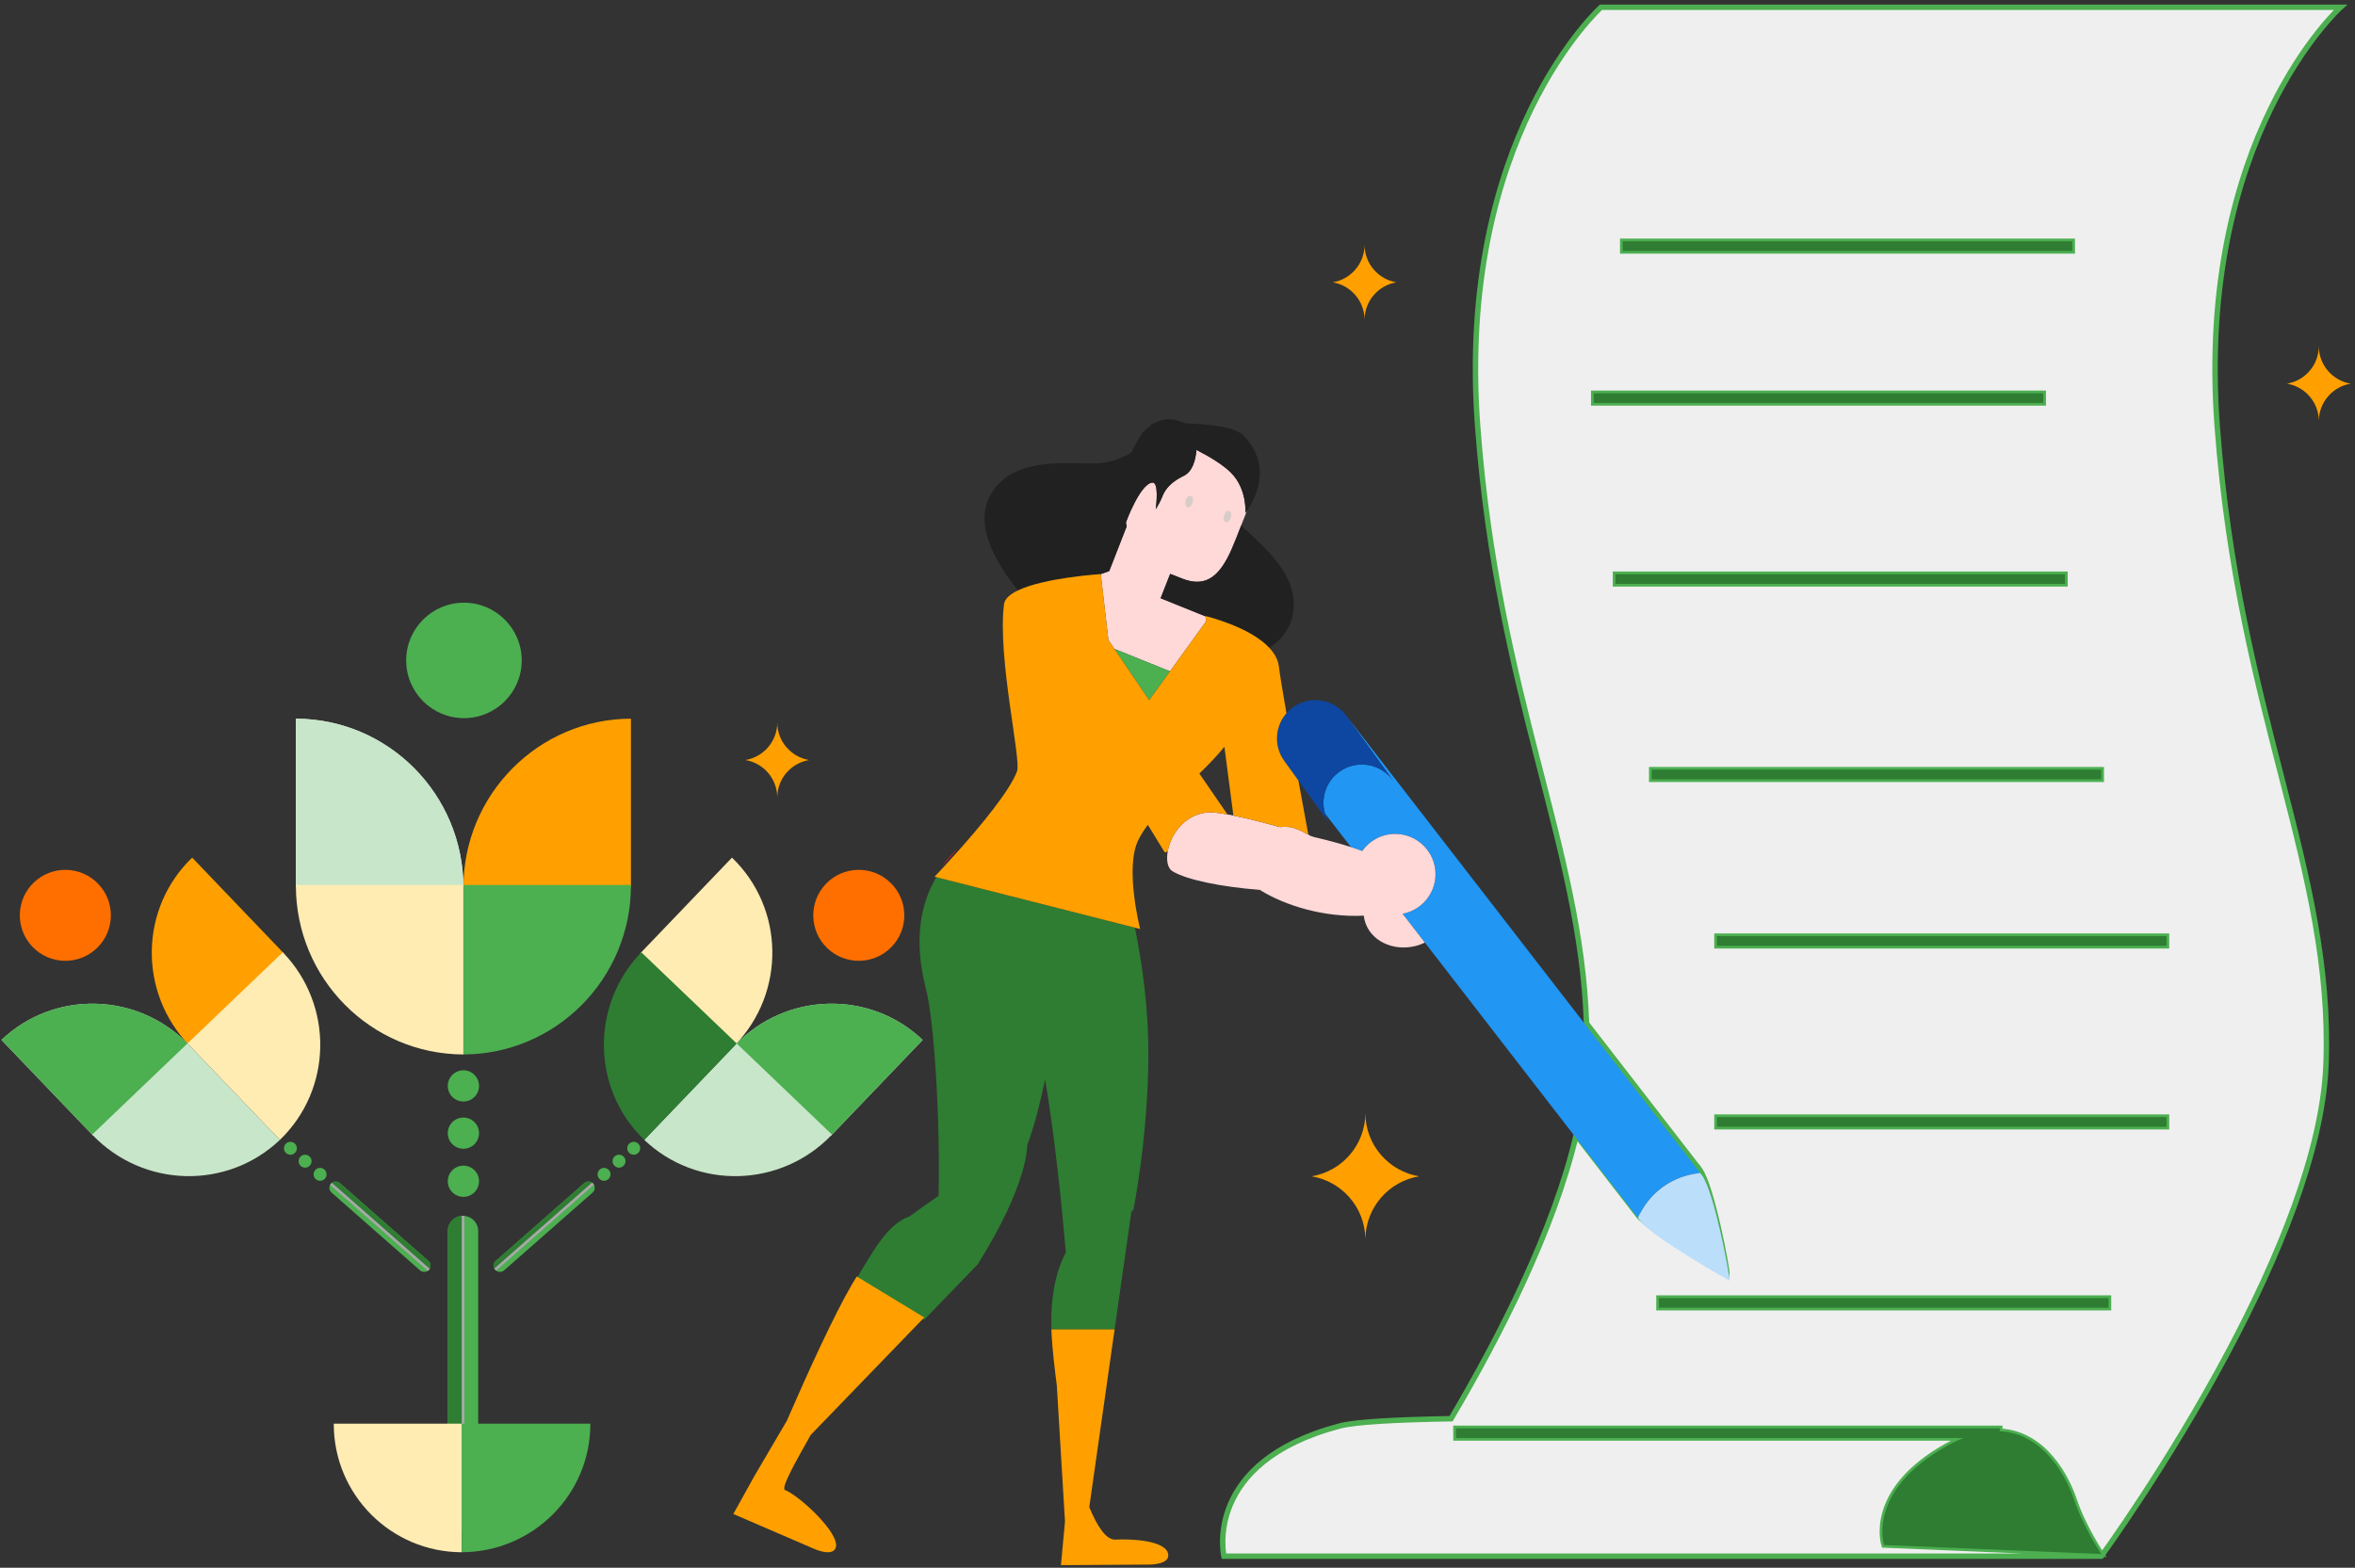 <?xml version="1.0" encoding="UTF-8"?>
<svg width="434px" height="289px" viewBox="0 0 434 289" version="1.1" xmlns="http://www.w3.org/2000/svg" xmlns:xlink="http://www.w3.org/1999/xlink">
    <rect x="0" y="0" width="434" height="289" fill="#333333" stroke="none"/>
    <!-- Generator: Sketch 64 (93537) - https://sketch.com -->
    <title>register</title>
    <desc>Created with Sketch.</desc>
    <g id="Forms" stroke="none" stroke-width="1" fill="none" fill-rule="evenodd">
        <g id="Register" transform="translate(-835, -426)">
            <g id="register" transform="translate(835, 427)">
                <g id="Group" transform="translate(137, 0)">
                    <path d="M294.332,0.342 L158.039,0.342 C158.039,0.342 131.313,24.359 135.325,77.728 C139.054,127.347 154.321,155.056 155.374,187.656 L175.863,214.136 C175.869,214.135 175.875,214.134 175.886,214.133 L176.231,214.613 C178.506,217.772 181.381,233.254 181.262,233.958 C181.262,233.958 167.042,226.013 164.761,222.853 L153.472,208.257 C149.347,225.822 139.332,245.416 130.408,260.524 C120.228,260.698 112.776,261.107 109.935,261.853 C84.551,268.525 88.557,285.87 88.557,285.87 L250.24,285.87 C250.24,285.87 262.434,269.221 273.599,248.247 C282.675,231.199 291.061,211.294 291.661,195.142 C292.996,159.118 275.624,131.098 271.618,77.73 C267.606,24.362 294.332,0.342 294.332,0.342 Z M262.264,173.347 L179.417,173.347 L179.417,171.567 L262.264,171.567 L262.264,173.347 Z M162.051,43.481 L244.898,43.481 L244.898,45.26 L162.051,45.26 L162.051,43.481 Z M156.703,71.501 L239.551,71.501 L239.551,73.28 L156.703,73.28 L156.703,71.501 Z M160.715,104.857 L243.557,104.857 L243.557,106.635 L160.715,106.635 L160.715,104.857 Z M167.393,142.66 L167.393,140.881 L250.24,140.881 L250.24,142.66 L167.393,142.66 Z M179.417,206.703 L179.417,204.924 L262.264,204.924 L262.264,206.703 L179.417,206.703 Z M168.728,238.28 L251.575,238.28 L251.575,240.059 L250.093,240.059 L168.728,240.059 L168.728,238.28 Z M210.217,283.806 C210.217,283.806 206.878,273.815 221.89,265.489 C222.926,264.915 223.916,264.452 224.872,264.074 L131.313,264.074 L131.313,262.296 L231.533,262.296 L231.533,262.834 C239.885,263.239 243.982,271.718 245.238,275.48 C246.901,280.476 250.24,285.471 250.24,285.471 L210.217,283.806 Z" id="Shape" stroke="#4CAF50" fill="#EFEFEF"></path>
                    <path d="M108.605,51.044 C111.933,50.492 114.473,47.604 114.473,44.122 C114.473,47.604 117.014,50.492 120.341,51.044 C117.076,51.585 114.575,54.374 114.479,57.765 L114.468,57.765 C114.371,54.375 111.87,51.586 108.605,51.044 Z M6.236,145.825 L6.247,145.825 C6.338,142.433 8.844,139.645 12.109,139.103 C8.782,138.551 6.241,135.663 6.241,132.182 C6.241,135.663 3.701,138.551 0.373,139.103 C3.638,139.645 6.14,142.434 6.236,145.825 Z M114.615,227.183 L114.632,227.183 C114.79,221.46 119.012,216.754 124.523,215.841 C118.904,214.909 114.62,210.036 114.62,204.161 C114.62,210.036 110.337,214.909 104.718,215.841 C110.229,216.754 114.451,221.46 114.615,227.183 Z M290.331,62.802 C290.331,66.284 287.796,69.171 284.463,69.724 C287.728,70.264 290.235,73.053 290.331,76.445 L290.337,76.445 C290.433,73.053 292.934,70.265 296.205,69.724 C292.872,69.171 290.331,66.284 290.331,62.802 Z" id="Shape" fill="#FFA000"></path>
                    <path d="M231.533,262.834 L231.533,262.296 L187.831,262.296 L131.319,262.296 L131.319,264.074 L224.872,264.074 C223.916,264.452 222.926,264.915 221.89,265.489 C206.884,273.815 210.217,283.806 210.217,283.806 L250.24,285.471 C250.24,285.471 246.907,280.476 245.238,275.48 C243.982,271.718 239.885,263.239 231.533,262.834 Z" id="Path" fill="#2E7D32"></path>
                    <polygon id="Path" fill="#2E7D32" points="244.898 43.481 162.051 43.481 162.051 45.26 244.898 45.26"></polygon>
                    <polygon id="Path" fill="#2E7D32" points="239.551 71.501 156.703 71.501 156.703 73.28 239.551 73.28"></polygon>
                    <polygon id="Path" fill="#2E7D32" points="243.557 104.857 160.715 104.857 160.715 106.635 243.557 106.635"></polygon>
                    <polygon id="Path" fill="#2E7D32" points="250.24 140.881 167.393 140.881 167.393 142.66 250.24 142.66"></polygon>
                    <polygon id="Path" fill="#2E7D32" points="179.417 171.567 179.417 173.347 262.264 173.347 262.264 171.567"></polygon>
                    <polygon id="Path" fill="#2E7D32" points="179.417 206.703 262.264 206.703 262.264 204.924 179.417 204.924"></polygon>
                    <polygon id="Path" fill="#2E7D32" points="168.728 238.28 251.575 238.28 251.575 240.059 250.093 240.059 168.728 240.059"></polygon>
                </g>
                <g id="Group" transform="translate(157, 76)">
                    <path d="M145.197,147.955 L144.857,147.477 C145.883,145.203 147.425,143.247 149.465,141.78 C151.5,140.315 153.841,139.481 156.318,139.223 L135.794,112.698 L91.147,54.991 L99.706,66.867 C98.566,65.284 96.889,64.312 95.103,64.022 C93.318,63.73 91.419,64.12 89.832,65.26 C87.338,67.053 86.369,70.166 87.174,72.956 L91.963,79.146 C92.666,79.372 93.363,79.616 94.038,79.87 C95.387,77.969 97.597,76.724 100.108,76.724 C104.217,76.724 107.545,80.049 107.545,84.149 C107.545,84.507 107.511,84.858 107.465,85.202 C107.034,88.209 104.807,90.631 101.894,91.35 C101.758,91.385 101.622,91.417 101.48,91.443 L102.052,92.189 L105.589,96.756 L133.884,133.331 L145.197,147.955 Z" id="Path" fill="#2196F3"></path>
                    <path d="M107.545,84.151 C107.545,84.51 107.511,84.859 107.465,85.204 C107.034,88.212 104.807,90.634 101.899,91.351 C101.758,91.386 101.622,91.419 101.48,91.445 L102.058,92.191 L105.589,96.759 C105.062,97.012 104.495,97.224 103.9,97.377 C99.643,98.461 95.432,96.344 94.485,92.649 C94.412,92.365 94.366,92.08 94.338,91.795 C87.083,92.144 79.913,90 75.152,87.036 C68.152,86.495 61.685,85.204 59.061,83.594 C58.188,83.057 57.91,81.621 58.193,79.968 C58.709,76.965 61.124,73.232 65.443,72.769 C66.242,72.684 67.591,72.838 69.206,73.132 C69.558,73.197 69.92,73.266 70.294,73.342 C72.947,73.88 76.116,74.703 78.853,75.461 C79.414,75.397 79.992,75.391 80.599,75.457 C81.472,75.554 82.702,76.083 84.107,76.854 C84.272,76.945 84.436,77.031 84.606,77.129 C85.02,77.255 85.258,77.328 85.258,77.328 C85.258,77.328 88.602,78.063 91.963,79.148 C92.666,79.374 93.369,79.617 94.038,79.873 C95.387,77.971 97.603,76.726 100.108,76.726 C104.217,76.725 107.545,80.05 107.545,84.151 Z" id="Path" fill="#FFD8D8"></path>
                    <path d="M161.725,159.078 C161.725,159.078 147.481,151.12 145.197,147.955 L144.857,147.478 C145.883,145.204 147.425,143.248 149.465,141.78 C151.5,140.316 153.841,139.481 156.318,139.224 C156.323,139.223 156.329,139.222 156.34,139.221 L156.686,139.701 C158.965,142.866 161.844,158.374 161.725,159.078 Z" id="Path" fill="#BBDEFB"></path>
                    <path d="M62.784,15.635 C62.62,16.21 62.201,16.594 61.855,16.5 C61.498,16.403 61.35,15.862 61.503,15.289 C61.668,14.717 62.087,14.334 62.439,14.427 C62.796,14.524 62.949,15.065 62.784,15.635 Z" id="Path" fill="#F5A7A6"></path>
                    <path d="M69.886,17.732 C69.915,17.929 69.915,18.153 69.847,18.389 C69.682,18.963 69.263,19.346 68.917,19.255 C68.56,19.157 68.407,18.615 68.571,18.043 C68.73,17.471 69.15,17.085 69.501,17.181 C69.524,17.187 69.535,17.209 69.558,17.218 C69.728,17.297 69.841,17.484 69.886,17.732 Z" id="Path" fill="#F5A7A6"></path>
                    <path d="M65.29,37.505 L65.159,36.617 L56.89,33.28 L58.647,28.789 L60.925,29.676 C66.344,31.791 68.69,27.652 70.81,22.236 L71.74,19.85 L72.8,17.144 C72.624,17.393 72.511,17.531 72.511,17.531 C72.511,17.531 72.862,13.168 69.881,10.167 C69.331,9.61 68.656,9.067 67.937,8.552 C67.585,8.305 67.228,8.068 66.86,7.837 C65.72,7.112 64.53,6.465 63.493,5.945 C63.34,7.751 62.807,9.9 61.18,10.698 C59.593,11.478 58.664,12.28 58.08,13.001 C57.564,13.644 57.32,14.224 57.145,14.666 C56.839,15.451 56.249,16.445 56.056,16.76 C56.017,16.822 55.988,16.869 55.988,16.869 C55.988,16.869 55.994,16.815 56.005,16.74 C56.102,15.98 56.589,11.767 55.325,11.959 C53.03,12.306 50.496,19.3 50.496,19.3 C50.519,19.563 50.576,19.82 50.615,20.08 L47.413,28.278 L45.86,28.829 L46.166,31.466 L46.325,32.837 L47.26,40.984 C47.617,41.51 47.98,42.053 48.359,42.611 L48.711,42.752 L53.177,44.555 L56.963,46.084 L58.618,46.751 L54.781,52.073 L58.907,46.351 L65.29,37.505 Z" id="Path" fill="#FFD8D8"></path>
                    <path d="M91.147,54.993 C90.008,53.408 88.33,52.436 86.545,52.147 C84.759,51.856 82.86,52.246 81.273,53.386 C80.82,53.709 80.423,54.081 80.077,54.481 C77.963,56.898 77.703,60.531 79.664,63.247 L82.282,66.884 L88.222,75.125 C87.741,74.449 87.395,73.715 87.179,72.958 C86.369,70.169 87.344,67.055 89.838,65.263 C91.419,64.123 93.318,63.733 95.109,64.024 C96.894,64.315 98.566,65.287 99.711,66.87 L91.147,54.993 Z" id="Path" fill="#0D47A1"></path>
                    <path d="M53.177,44.556 L48.705,42.753 L48.359,42.612 C48.365,42.628 48.376,42.644 48.388,42.661 C50.315,45.519 52.52,48.76 54.781,52.074 L58.618,46.752 L56.963,46.085 L53.177,44.556 Z" id="Path" fill="#4CAF50"></path>
                    <path d="M15.564,84.701 C12.997,88.989 11.149,95.616 13.632,105.235 C15.207,111.355 16.273,129.59 15.978,143.428 C14.363,144.535 12.6,145.784 10.633,147.215 C6.564,148.677 4.07,153.261 0.096,160.011 C0.357,159.571 0.618,159.145 0.884,158.734 L13.314,166.279 L23.171,156.082 C32.597,141.067 32.308,134.094 32.308,134.075 C33.662,130.462 34.648,126.489 35.606,121.997 C37.465,132.853 38.786,146.528 39.427,153.851 C37.687,157.163 36.559,161.749 36.768,168.056 L48.41,168.056 L51.494,146.39 L51.879,145.975 C51.879,145.975 54.566,132.739 54.634,117.517 C54.673,108.77 53.449,100.391 52.151,94.005 L15.564,84.701 Z" id="Path" fill="#2E7D32"></path>
                    <path d="M30.59,31.84 C35.533,29.468 45.86,28.829 45.86,28.829 L47.413,28.278 L50.615,20.08 C50.576,19.82 50.519,19.565 50.496,19.301 C50.496,19.301 53.03,12.306 55.325,11.959 C56.589,11.769 56.102,15.982 56.005,16.741 C55.994,16.815 55.988,16.869 55.988,16.869 C55.988,16.869 56.017,16.824 56.056,16.76 C56.249,16.446 56.839,15.451 57.145,14.667 C57.32,14.224 57.564,13.644 58.08,13.002 C58.658,12.28 59.588,11.479 61.18,10.698 C62.801,9.9 63.34,7.752 63.493,5.946 C64.53,6.466 65.72,7.113 66.86,7.837 C67.228,8.069 67.585,8.306 67.937,8.553 C68.656,9.067 69.331,9.61 69.881,10.167 C72.862,13.168 72.511,17.532 72.511,17.532 C72.511,17.532 72.618,17.394 72.8,17.145 C73.939,15.534 77.822,9.13 72.188,3.304 C70.606,1.67 65.658,1.169 61.475,1.049 C59.627,0.212 57.757,-0.162 55.603,1.09 L55.597,1.09 L55.552,0.857 C55.552,0.857 55.535,0.946 55.501,1.095 C55.195,1.108 55.019,1.118 55.019,1.118 L55.286,1.286 C54.781,1.614 54.26,2.023 53.721,2.548 C53.721,2.548 52.633,3.96 51.556,6.36 C50.349,7.154 48.784,7.839 46.755,8.24 C42.493,9.082 30.857,6.302 26.005,13.472 C24.225,16.096 22.247,21.305 30.533,31.771 C30.55,31.794 30.568,31.817 30.59,31.84 Z" id="Path" fill="#212121"></path>
                    <path d="M76.926,42.423 C73.242,38.481 65.148,36.562 65.148,36.562 L65.159,36.617 L56.89,33.28 L58.647,28.788 L60.925,29.676 C66.344,31.79 68.69,27.651 70.81,22.235 L71.74,19.849 C75.515,23.514 82.543,28.939 81.29,36.082 C80.973,37.874 80.106,40.323 76.926,42.423 Z" id="Path" fill="#212121"></path>
                    <path d="M48.569,206.811 C46.869,206.907 45.219,204.394 43.74,200.834 L48.41,168.056 L48.41,168.056 L36.757,168.056 C36.768,168.46 36.785,168.872 36.814,169.289 C36.961,171.773 37.312,174.948 37.76,178.408 L39.268,203.494 L38.52,211.518 L54.713,211.415 C54.713,211.415 58.375,211.478 58.301,209.675 C58.176,206.9 51.284,206.656 48.569,206.811 Z" id="Path" fill="#FFA000"></path>
                    <path d="M82.282,66.884 L79.664,63.247 C77.703,60.53 77.963,56.898 80.077,54.481 C79.397,50.561 78.87,47.373 78.677,45.825 C78.519,44.558 77.861,43.427 76.926,42.424 C73.242,38.482 65.148,36.563 65.148,36.563 L65.159,36.617 L56.89,33.28 L65.159,36.617 L65.29,37.505 L58.907,46.353 L54.781,52.074 C52.52,48.76 50.32,45.518 48.393,42.661 C48.382,42.644 48.371,42.629 48.359,42.613 C47.98,42.055 47.617,41.512 47.26,40.986 L46.325,32.839 L46.166,31.469 L45.86,28.831 C45.86,28.831 35.533,29.47 30.59,31.842 C29.139,32.538 28.147,33.382 28.023,34.406 C26.81,44.398 31.236,62.955 30.426,65.177 C29.122,68.78 23.562,75.413 19.549,79.917 C18.376,81.228 17.344,82.353 16.579,83.176 C15.74,84.075 15.224,84.614 15.224,84.614 L15.564,84.702 L52.151,94.006 L53.115,94.251 C53.115,94.251 50.252,83.018 52.758,77.893 C53.239,76.906 53.846,75.967 54.537,75.052 L57.655,80.141 L58.193,79.968 C58.715,76.965 61.124,73.232 65.443,72.77 C66.248,72.685 67.591,72.838 69.206,73.133 C67.948,71.301 66.134,68.66 64.026,65.587 C65.613,64.069 67.183,62.449 68.645,60.663 L70.3,73.342 C72.953,73.88 76.121,74.703 78.859,75.461 C79.414,75.397 79.998,75.391 80.599,75.457 C81.472,75.554 82.702,76.083 84.107,76.854 C83.563,73.91 82.928,70.44 82.282,66.884 Z" id="Path" fill="#FFA000"></path>
                    <path d="M68.911,19.255 C69.263,19.348 69.682,18.963 69.847,18.389 C69.915,18.153 69.915,17.929 69.881,17.732 C69.841,17.484 69.728,17.297 69.558,17.218 C69.535,17.209 69.524,17.188 69.501,17.181 C69.15,17.086 68.73,17.472 68.566,18.043 C68.407,18.615 68.56,19.157 68.911,19.255 Z" id="Path" fill="#D7CCC8"></path>
                    <path d="M61.855,16.501 C62.201,16.594 62.62,16.21 62.784,15.635 C62.949,15.064 62.796,14.524 62.439,14.428 C62.087,14.334 61.668,14.718 61.503,15.289 C61.35,15.862 61.498,16.403 61.855,16.501 Z" id="Path" fill="#D7CCC8"></path>
                </g>
                <g id="Group" transform="translate(0, 110)">
                    <path d="M173.579,48.689 C174.35,47.866 175.382,46.738 176.549,45.428 C175.654,46.213 174.599,47.29 173.579,48.689 Z" id="Path" fill="#ED1C24"></path>
                    <path d="M149.405,153.514 C146.639,158.429 143.833,163.364 144.672,163.676 C147.217,164.626 154.999,171.758 153.996,174.35 C153.338,176.032 150.006,174.5 150.006,174.5 L135.144,168.086 L139.061,161.036 L145.001,150.913 C148.753,142.281 153.673,131.43 157.108,125.586 C157.368,125.146 157.629,124.719 157.89,124.307 L170.326,131.858 L149.405,153.514 Z" id="Path" fill="#FFA000"></path>
                    <path d="M85.401,100.763 C83.814,100.763 82.521,99.475 82.521,97.885 C82.521,96.296 83.814,95.008 85.401,95.008 C86.994,95.008 88.28,96.296 88.28,97.885 C88.28,99.475 86.994,100.763 85.401,100.763 Z" id="Path" fill="#4CAF50" fill-rule="nonzero"></path>
                    <path d="M85.401,92.053 C83.814,92.053 82.521,90.764 82.521,89.175 C82.521,87.585 83.814,86.297 85.401,86.297 C86.994,86.297 88.28,87.585 88.28,89.175 C88.28,90.764 86.994,92.053 85.401,92.053 Z" id="Path" fill="#4CAF50" fill-rule="nonzero"></path>
                    <path d="M85.401,109.629 C83.814,109.629 82.521,108.341 82.521,106.751 C82.521,105.162 83.814,103.874 85.401,103.874 C86.994,103.874 88.28,105.162 88.28,106.751 C88.28,108.341 86.994,109.629 85.401,109.629 Z" id="Path" fill="#4CAF50" fill-rule="nonzero"></path>
                    <path d="M82.521,168.348 L82.521,115.929 C82.521,114.382 83.774,113.129 85.322,113.129 C86.869,113.129 88.127,114.382 88.127,115.929 L88.127,168.348 C88.127,169.894 86.869,171.148 85.322,171.148 C83.774,171.148 82.521,169.894 82.521,168.348 Z" id="Path" fill="#4CAF50" fill-rule="nonzero"></path>
                    <path d="M82.521,168.348 L82.521,115.929 C82.521,114.382 83.774,113.129 85.322,113.129 L85.322,171.148 C83.774,171.148 82.521,169.894 82.521,168.348 Z" id="Path" fill="#2E7D32" fill-rule="nonzero"></path>
                    <line x1="85.342" y1="171.145" x2="85.342" y2="113.125" id="Path" stroke="#A8A8A8" stroke-width="0.5"></line>
                    <path d="M54.527,21.48 C71.588,21.533 85.401,35.456 85.401,52.624 L85.401,52.527 L54.527,52.527 L54.527,21.48 Z" id="Path" fill="#E0E0E0" fill-rule="nonzero"></path>
                    <path d="M85.497,21.382 C91.381,21.382 96.148,16.618 96.148,10.741 C96.148,4.864 91.381,0.099 85.497,0.099 C79.619,0.099 74.853,4.864 74.853,10.741 C74.853,16.618 79.619,21.382 85.497,21.382 Z" id="Path" fill="#4CAF50" fill-rule="nonzero"></path>
                    <path d="M54.527,21.48 C71.588,21.533 85.401,35.456 85.401,52.624 L85.401,52.527 L54.527,52.527 L54.527,21.48 Z" id="Path" fill="#C8E6C9" fill-rule="nonzero"></path>
                    <path d="M116.275,21.48 C99.214,21.533 85.401,35.456 85.401,52.624 L85.401,52.527 L116.275,52.527 L116.275,21.48 Z" id="Path" fill="#FFA000" fill-rule="nonzero"></path>
                    <path d="M85.401,83.377 C68.34,83.325 54.527,69.402 54.527,52.234 C54.527,52.201 54.527,52.168 54.527,52.136 L85.401,52.136 L85.401,83.377 Z" id="Path" fill="#FFECB3" fill-rule="nonzero"></path>
                    <path d="M85.401,83.377 C102.462,83.325 116.275,69.402 116.275,52.234 L116.275,52.136 L85.401,52.136 L85.401,83.377 Z" id="Path" fill="#4CAF50" fill-rule="nonzero"></path>
                    <path d="M0.27,80.701 C10.01,71.446 25.461,71.852 34.813,81.623 L34.762,81.568 L17.191,98.372 L0.27,80.701 Z" id="Path" fill="#E0E0E0" fill-rule="nonzero"></path>
                    <path d="M17.843,63.788 C21.193,60.587 21.306,55.28 18.104,51.935 C14.901,48.59 9.591,48.473 6.243,51.674 C2.896,54.876 2.779,60.182 5.983,63.528 C9.186,66.873 14.499,66.99 17.843,63.788 Z" id="Path" fill="#FF6F00" fill-rule="nonzero"></path>
                    <path d="M0.27,80.701 C10.01,71.446 25.461,71.852 34.813,81.623 L34.762,81.568 L17.191,98.372 L0.27,80.701 Z" id="Path" fill="#4CAF50" fill-rule="nonzero"></path>
                    <path d="M35.414,47.093 C25.733,56.409 25.461,71.852 34.813,81.623 L34.762,81.568 L52.333,64.764 L35.414,47.093 Z" id="Path" fill="#FFA000" fill-rule="nonzero"></path>
                    <path d="M51.579,99.127 C41.842,108.383 26.391,107.977 17.033,98.205 C17.016,98.187 16.999,98.168 16.982,98.149 L34.553,81.346 L51.579,99.127 Z" id="Path" fill="#C8E6C9" fill-rule="nonzero"></path>
                    <path d="M51.579,99.127 C61.261,89.811 61.533,74.369 52.175,64.597 C52.158,64.578 52.141,64.56 52.124,64.541 L34.553,81.346 L51.579,99.127 Z" id="Path" fill="#FFECB3" fill-rule="nonzero"></path>
                    <path d="M170.037,80.702 C160.299,71.446 144.848,71.852 135.49,81.624 L135.546,81.568 L153.117,98.372 L170.037,80.702 Z" id="Path" fill="#E0E0E0" fill-rule="nonzero"></path>
                    <path d="M152.465,63.788 C149.116,60.587 149.002,55.28 152.205,51.935 C155.407,48.59 160.718,48.473 164.062,51.675 C167.412,54.876 167.531,60.183 164.323,63.528 C161.121,66.873 155.81,66.99 152.465,63.788 Z" id="Path" fill="#FF6F00" fill-rule="nonzero"></path>
                    <path d="M170.037,80.702 C160.299,71.446 144.848,71.852 135.49,81.624 L135.546,81.568 L153.117,98.372 L170.037,80.702 Z" id="Path" fill="#4CAF50" fill-rule="nonzero"></path>
                    <path d="M134.894,47.094 C144.576,56.409 144.848,71.852 135.49,81.624 L135.546,81.568 L117.97,64.764 L134.894,47.094 Z" id="Path" fill="#FFECB3" fill-rule="nonzero"></path>
                    <path d="M118.729,99.127 C128.467,108.383 143.918,107.977 153.276,98.205 C153.293,98.187 153.31,98.168 153.327,98.15 L135.756,81.346 L118.729,99.127 Z" id="Path" fill="#C8E6C9" fill-rule="nonzero"></path>
                    <path d="M118.729,99.127 C109.048,89.811 108.776,74.369 118.134,64.597 C118.151,64.578 118.168,64.56 118.185,64.542 L135.756,81.346 L118.729,99.127 Z" id="Path" fill="#2E7D32" fill-rule="nonzero"></path>
                    <path d="M85.078,175.139 C72.058,175.099 61.51,164.536 61.51,151.514 L61.51,151.439 L85.078,151.439 L85.078,175.139 Z" id="Path" fill="#FFECB3" fill-rule="nonzero"></path>
                    <path d="M85.078,175.139 C98.182,175.099 108.793,164.537 108.793,151.514 C108.793,151.489 108.793,151.464 108.793,151.439 L85.078,151.439 L85.078,175.139 Z" id="Path" fill="#4CAF50" fill-rule="nonzero"></path>
                    <path d="M113.186,103.841 C112.749,103.346 112.795,102.593 113.293,102.159 C113.787,101.724 114.54,101.772 114.977,102.266 C115.408,102.76 115.362,103.513 114.864,103.948 C114.37,104.383 113.617,104.335 113.186,103.841 Z" id="Path" fill="#4CAF50" fill-rule="nonzero"></path>
                    <path d="M115.895,101.458 C115.459,100.964 115.51,100.211 116.003,99.776 C116.496,99.342 117.25,99.39 117.686,99.884 C118.117,100.378 118.072,101.13 117.579,101.565 C117.08,102 116.326,101.952 115.895,101.458 Z" id="Path" fill="#4CAF50" fill-rule="nonzero"></path>
                    <path d="M110.425,106.265 C109.989,105.772 110.04,105.019 110.533,104.584 C111.026,104.149 111.78,104.197 112.217,104.691 C112.653,105.185 112.602,105.938 112.109,106.373 C111.616,106.808 110.862,106.76 110.425,106.265 Z" id="Path" fill="#4CAF50" fill-rule="nonzero"></path>
                    <path d="M91.369,121.433 L107.676,107.094 C108.158,106.671 108.895,106.718 109.314,107.199 C109.74,107.679 109.694,108.412 109.212,108.835 L92.905,123.174 C92.424,123.597 91.692,123.55 91.267,123.069 C90.842,122.589 90.893,121.856 91.369,121.433 Z" id="Path" fill="#4CAF50" fill-rule="nonzero"></path>
                    <path d="M91.369,121.433 L107.676,107.094 C108.158,106.671 108.895,106.718 109.314,107.199 L91.267,123.069 C90.842,122.589 90.893,121.856 91.369,121.433 Z" id="Path" fill="#2E7D32" fill-rule="nonzero"></path>
                    <line x1="91.25" y1="123.042" x2="109.297" y2="107.172" id="Path" stroke="#A8A8A8" stroke-width="0.5"></line>
                    <path d="M57.123,103.841 C57.559,103.346 57.508,102.593 57.015,102.159 C56.522,101.724 55.768,101.772 55.332,102.266 C54.901,102.76 54.946,103.513 55.439,103.948 C55.938,104.383 56.692,104.335 57.123,103.841 Z" id="Path" fill="#4CAF50" fill-rule="nonzero"></path>
                    <path d="M54.414,101.458 C54.85,100.964 54.799,100.211 54.306,99.776 C53.813,99.342 53.059,99.39 52.622,99.884 C52.192,100.378 52.237,101.13 52.73,101.565 C53.223,102 53.977,101.952 54.414,101.458 Z" id="Path" fill="#4CAF50" fill-rule="nonzero"></path>
                    <path d="M59.883,106.265 C60.32,105.772 60.269,105.019 59.775,104.584 C59.282,104.149 58.529,104.197 58.092,104.691 C57.656,105.185 57.707,105.938 58.2,106.373 C58.693,106.808 59.447,106.76 59.883,106.265 Z" id="Path" fill="#4CAF50" fill-rule="nonzero"></path>
                    <path d="M78.939,121.433 L62.632,107.094 C62.15,106.671 61.414,106.718 60.994,107.199 C60.569,107.679 60.614,108.412 61.096,108.835 L77.403,123.174 C77.885,123.597 78.616,123.55 79.041,123.069 C79.466,122.589 79.415,121.856 78.939,121.433 Z" id="Path" fill="#4CAF50" fill-rule="nonzero"></path>
                    <path d="M78.939,121.433 L62.632,107.094 C62.15,106.671 61.414,106.718 60.994,107.199 L79.041,123.069 C79.466,122.589 79.415,121.856 78.939,121.433 Z" id="Path" fill="#2E7D32" fill-rule="nonzero"></path>
                    <line x1="79.041" y1="123.098" x2="60.988" y2="107.227" id="Path" stroke="#A8A8A8" stroke-width="0.5"></line>
                </g>
            </g>
        </g>
    </g>
</svg>